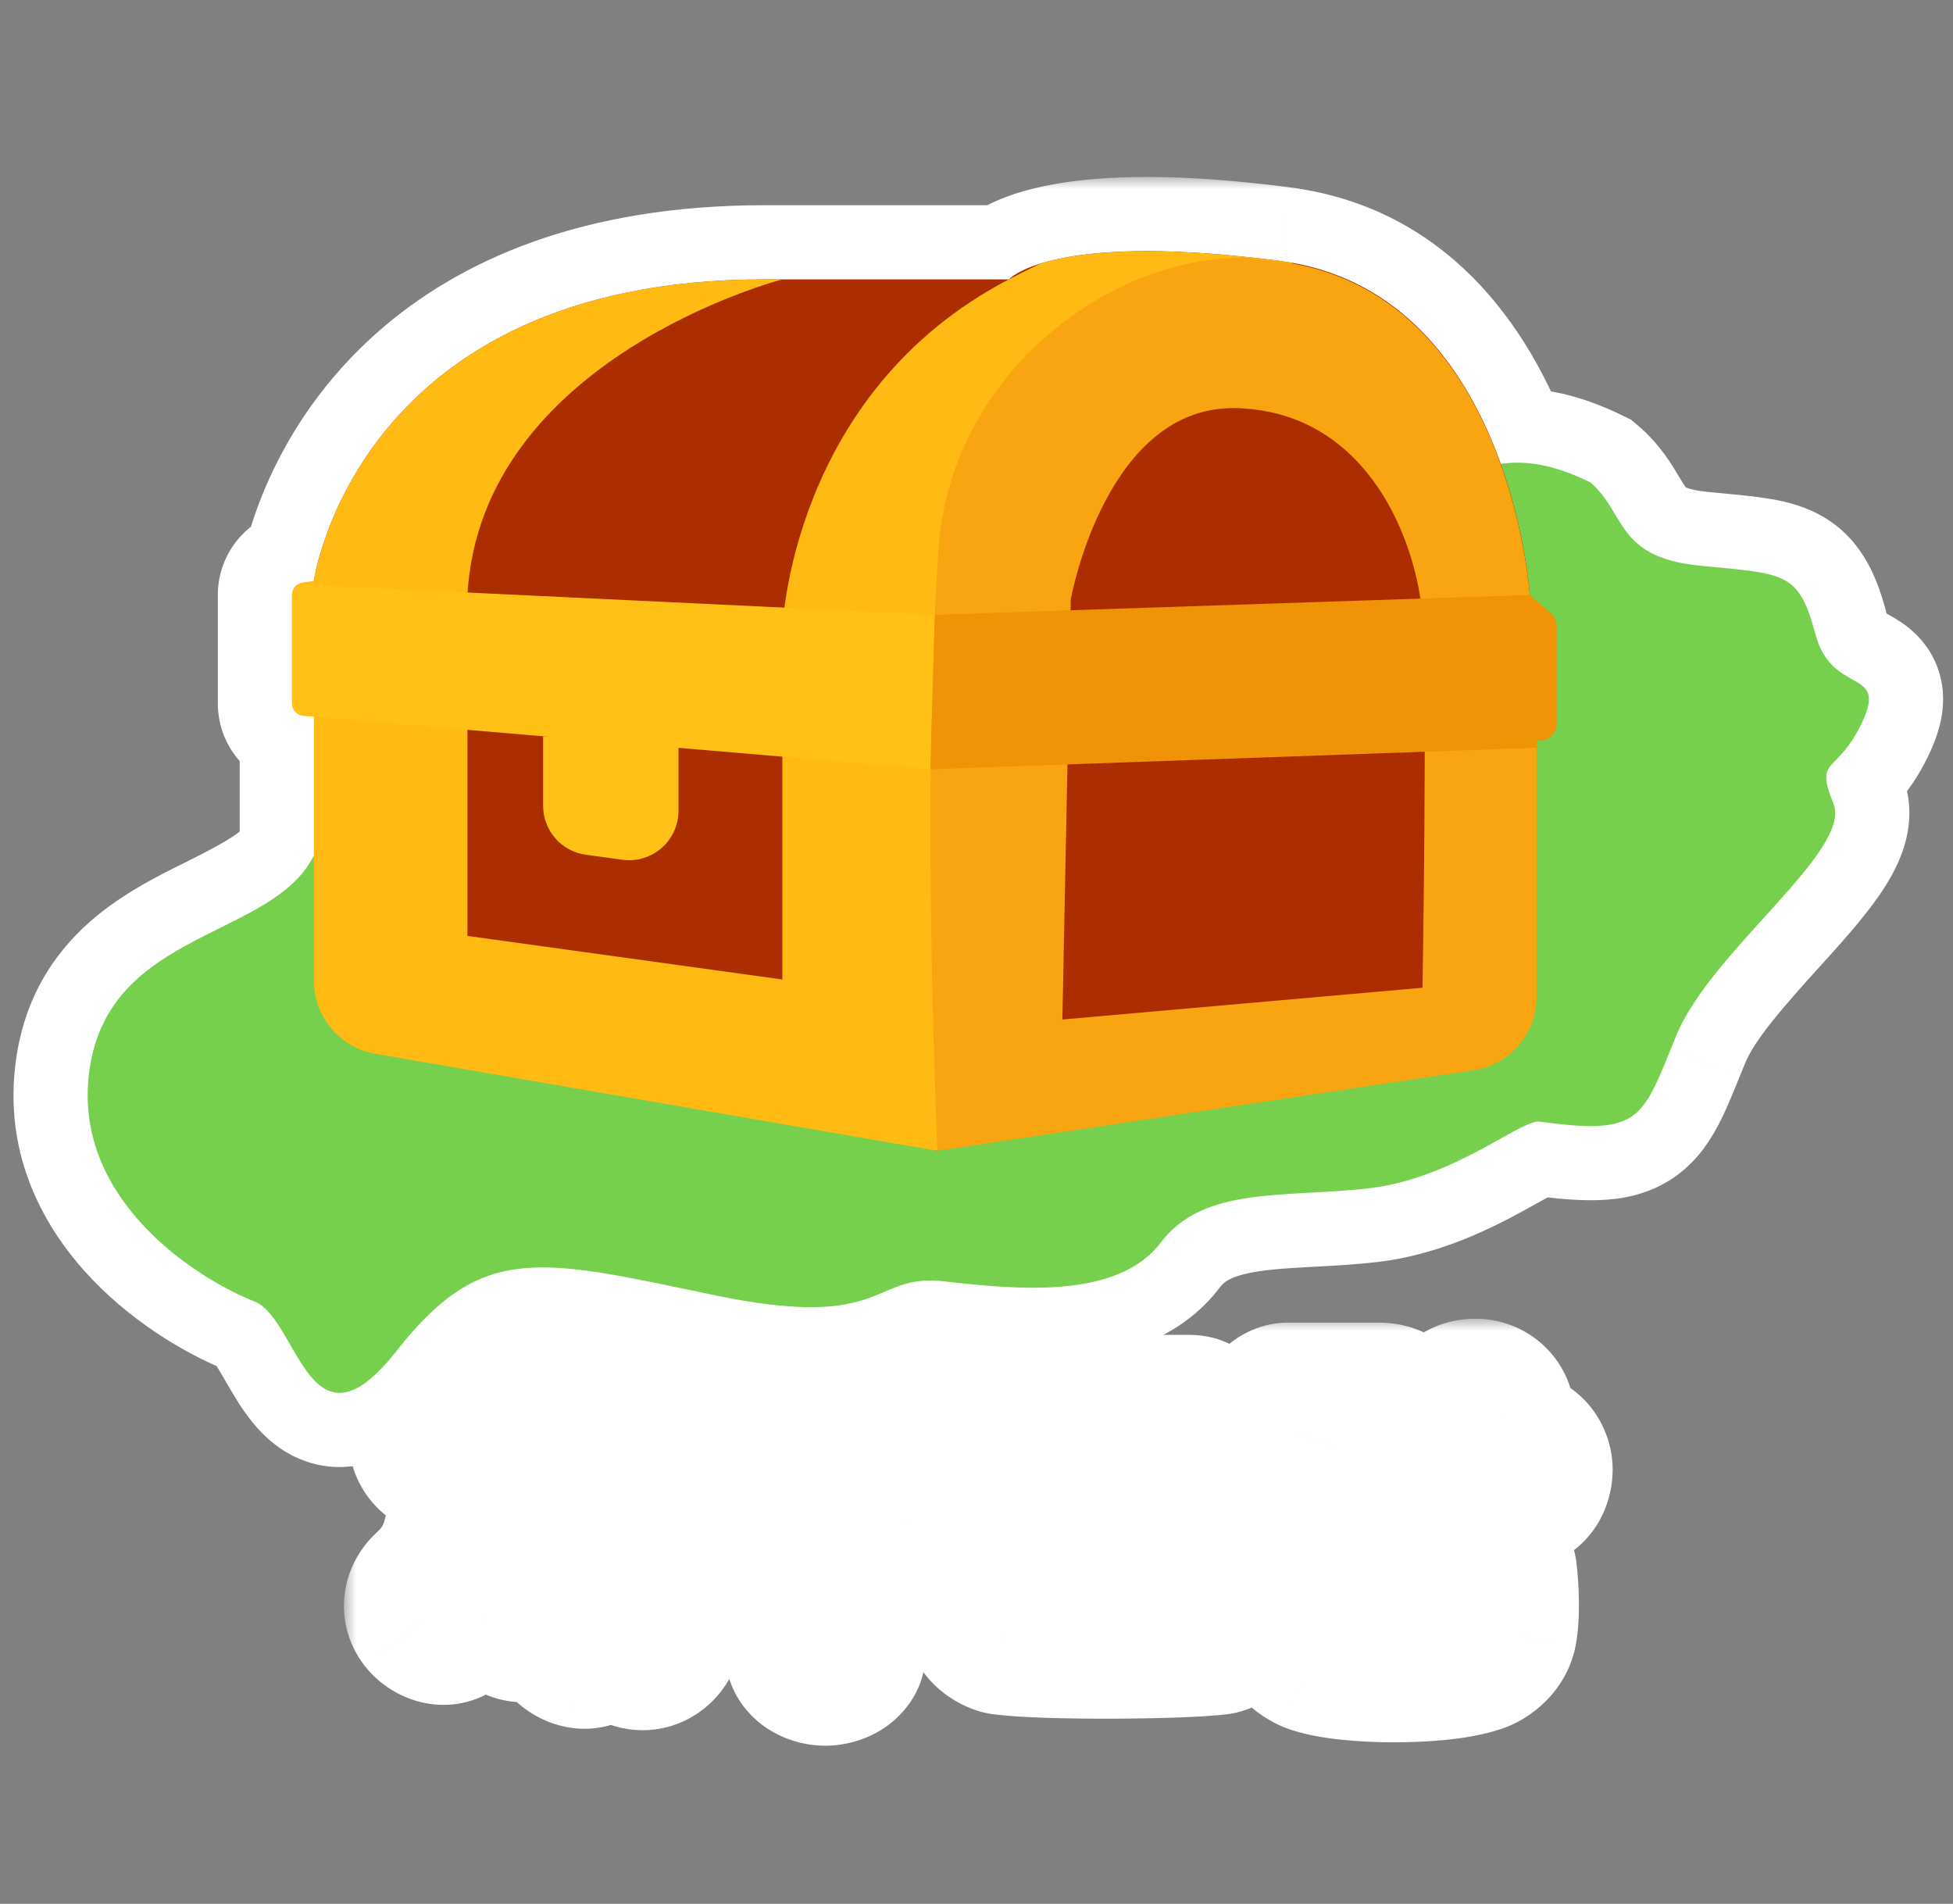 <svg width="79" height="77" viewBox="0 0 79 77" fill="none" xmlns="http://www.w3.org/2000/svg">
<rect x="0" y="0" width="79" height="77" fill="#808080" stroke="none"/>
<mask id="path-1-outside-1_22_2670" maskUnits="userSpaceOnUse" x="-0.454" y="7.158" width="80" height="53" fill="black">
<rect fill="white" x="-0.454" y="7.158" width="80" height="53"/>
<path fill-rule="evenodd" clip-rule="evenodd" d="M12.697 28.991V34.618C12.651 34.696 12.604 34.774 12.558 34.852C11.826 36.079 10.401 36.787 8.896 37.534C6.473 38.737 3.843 40.044 3.565 43.788C3.206 48.645 7.949 51.732 10.366 52.669C10.899 52.931 11.313 53.65 11.734 54.382C12.668 56.005 13.642 57.697 16.043 54.636C19.376 50.39 21.68 50.873 28.021 52.201L28.021 52.202C28.311 52.262 28.608 52.324 28.915 52.388C33.305 53.301 34.666 52.722 35.797 52.242C36.476 51.953 37.071 51.7 38.189 51.826C41.168 52.163 45.215 52.557 46.957 50.252C48.288 48.493 50.536 48.372 53.026 48.237C53.797 48.196 54.591 48.153 55.388 48.06C57.547 47.808 59.406 46.774 60.685 46.062C61.405 45.661 61.942 45.362 62.245 45.362C66.18 45.894 66.392 45.37 67.593 42.409L67.594 42.409L67.598 42.397L67.599 42.395C67.666 42.23 67.736 42.058 67.81 41.877C68.444 40.331 69.958 38.659 71.357 37.113C73.06 35.233 74.593 33.54 74.161 32.491C73.684 31.333 73.847 31.166 74.275 30.726C74.553 30.44 74.943 30.039 75.342 29.175C75.879 28.011 75.497 27.798 74.92 27.475C74.41 27.19 73.747 26.82 73.43 25.634C72.799 23.264 72.265 23.213 69.38 22.939C69.186 22.92 68.981 22.901 68.765 22.88C66.438 22.651 65.897 21.748 65.333 20.805C65.066 20.359 64.794 19.904 64.325 19.507C62.821 18.77 61.682 18.616 60.708 18.764C59.461 15.277 56.918 11.227 51.787 10.553C51.287 10.488 50.808 10.43 50.351 10.386H50.344C46.326 9.964 43.941 10.195 42.562 10.53C42.394 10.57 42.241 10.612 42.102 10.655L42.096 10.657C41.1 10.965 40.81 11.3 40.81 11.3H30.922C24.204 11.3 19.937 13.313 17.238 15.703C17.043 15.876 16.856 16.051 16.677 16.227C13.235 19.611 12.697 23.496 12.697 23.496L12.239 23.564C11.993 23.6 11.812 23.81 11.812 24.058V24.151V28.416V28.456C11.812 28.716 12.01 28.933 12.269 28.955L12.697 28.991Z"/>
</mask>
<path fill-rule="evenodd" clip-rule="evenodd" d="M12.697 28.991V34.618C12.651 34.696 12.604 34.774 12.558 34.852C11.826 36.079 10.401 36.787 8.896 37.534C6.473 38.737 3.843 40.044 3.565 43.788C3.206 48.645 7.949 51.732 10.366 52.669C10.899 52.931 11.313 53.65 11.734 54.382C12.668 56.005 13.642 57.697 16.043 54.636C19.376 50.39 21.68 50.873 28.021 52.201L28.021 52.202C28.311 52.262 28.608 52.324 28.915 52.388C33.305 53.301 34.666 52.722 35.797 52.242C36.476 51.953 37.071 51.7 38.189 51.826C41.168 52.163 45.215 52.557 46.957 50.252C48.288 48.493 50.536 48.372 53.026 48.237C53.797 48.196 54.591 48.153 55.388 48.06C57.547 47.808 59.406 46.774 60.685 46.062C61.405 45.661 61.942 45.362 62.245 45.362C66.18 45.894 66.392 45.37 67.593 42.409L67.594 42.409L67.598 42.397L67.599 42.395C67.666 42.23 67.736 42.058 67.81 41.877C68.444 40.331 69.958 38.659 71.357 37.113C73.06 35.233 74.593 33.54 74.161 32.491C73.684 31.333 73.847 31.166 74.275 30.726C74.553 30.44 74.943 30.039 75.342 29.175C75.879 28.011 75.497 27.798 74.92 27.475C74.41 27.19 73.747 26.82 73.43 25.634C72.799 23.264 72.265 23.213 69.38 22.939C69.186 22.92 68.981 22.901 68.765 22.88C66.438 22.651 65.897 21.748 65.333 20.805C65.066 20.359 64.794 19.904 64.325 19.507C62.821 18.77 61.682 18.616 60.708 18.764C59.461 15.277 56.918 11.227 51.787 10.553C51.287 10.488 50.808 10.43 50.351 10.386H50.344C46.326 9.964 43.941 10.195 42.562 10.53C42.394 10.57 42.241 10.612 42.102 10.655L42.096 10.657C41.1 10.965 40.81 11.3 40.81 11.3H30.922C24.204 11.3 19.937 13.313 17.238 15.703C17.043 15.876 16.856 16.051 16.677 16.227C13.235 19.611 12.697 23.496 12.697 23.496L12.239 23.564C11.993 23.6 11.812 23.81 11.812 24.058V24.151V28.416V28.456C11.812 28.716 12.01 28.933 12.269 28.955L12.697 28.991Z" fill="#FFC116"/>
<path d="M12.697 34.618L15.284 36.136L15.697 35.433V34.618H12.697ZM12.697 28.991H15.697V26.236L12.951 26.002L12.697 28.991ZM12.558 34.852L9.982 33.315L9.982 33.315L12.558 34.852ZM8.896 37.534L10.231 40.221L10.231 40.221L8.896 37.534ZM3.565 43.788L0.573 43.567L3.565 43.788ZM10.366 52.669L11.69 49.977L11.573 49.919L11.45 49.872L10.366 52.669ZM11.734 54.382L14.334 52.885L14.334 52.885L11.734 54.382ZM16.043 54.636L13.683 52.784L16.043 54.636ZM28.021 52.201L28.655 49.269L28.645 49.267L28.636 49.265L28.021 52.201ZM28.021 52.202L27.387 55.134L27.397 55.136L27.406 55.138L28.021 52.202ZM28.915 52.388L28.304 55.325L28.915 52.388ZM35.797 52.242L34.623 49.481L35.797 52.242ZM38.189 51.826L38.526 48.845L38.526 48.845L38.189 51.826ZM46.957 50.252L44.564 48.443L44.564 48.443L46.957 50.252ZM53.026 48.237L52.865 45.242H52.865L53.026 48.237ZM55.388 48.06L55.736 51.04H55.736L55.388 48.06ZM60.685 46.062L59.227 43.44L59.227 43.44L60.685 46.062ZM62.245 45.362L62.647 42.389L62.447 42.362H62.245V45.362ZM67.593 42.409L70.373 43.537L70.38 43.52L70.387 43.502L67.593 42.409ZM67.594 42.409L64.814 41.281L64.807 41.298L64.8 41.316L67.594 42.409ZM67.598 42.397L64.819 41.268L64.819 41.269L67.598 42.397ZM67.599 42.395L70.379 43.524L70.379 43.523L67.599 42.395ZM67.81 41.877L70.586 43.015L70.586 43.015L67.81 41.877ZM71.357 37.113L69.134 35.1L69.134 35.1L71.357 37.113ZM74.161 32.491L71.387 33.633L71.387 33.633L74.161 32.491ZM74.275 30.726L76.426 32.817V32.817L74.275 30.726ZM75.342 29.175L78.066 30.432V30.432L75.342 29.175ZM74.92 27.475L73.457 30.094L73.457 30.094L74.92 27.475ZM73.43 25.634L70.532 26.407L73.43 25.634ZM69.38 22.939L69.664 19.952H69.664L69.38 22.939ZM68.765 22.88L68.472 25.865H68.472L68.765 22.88ZM65.333 20.805L62.759 22.345L65.333 20.805ZM64.325 19.507L66.263 17.217L65.979 16.977L65.646 16.814L64.325 19.507ZM60.708 18.764L57.884 19.774L58.715 22.099L61.157 21.73L60.708 18.764ZM51.787 10.553L52.178 7.578L52.175 7.578L51.787 10.553ZM50.351 10.386L50.635 7.4L50.493 7.386H50.351V10.386ZM50.344 10.386L50.03 13.37L50.187 13.386H50.344V10.386ZM42.562 10.53L43.265 13.446L43.269 13.445L42.562 10.53ZM42.102 10.655L41.226 7.785L41.016 7.849L40.817 7.944L42.102 10.655ZM42.096 10.657L42.981 13.524L43.186 13.46L43.381 13.368L42.096 10.657ZM40.81 11.3V14.3H42.183L43.081 13.261L40.81 11.3ZM17.238 15.703L19.227 17.949L19.227 17.949L17.238 15.703ZM16.677 16.227L18.78 18.366L18.78 18.366L16.677 16.227ZM12.697 23.496L13.134 26.464L15.36 26.136L15.668 23.908L12.697 23.496ZM12.239 23.564L12.676 26.532H12.676L12.239 23.564ZM12.269 28.955L12.524 25.965L12.524 25.965L12.269 28.955ZM15.697 34.618V28.991H9.697V34.618H15.697ZM15.135 36.389C15.185 36.304 15.235 36.219 15.284 36.136L10.109 33.1C10.066 33.173 10.024 33.245 9.982 33.315L15.135 36.389ZM10.231 40.221C11.499 39.591 13.861 38.524 15.135 36.389L9.982 33.315C9.792 33.634 9.303 33.982 7.562 34.847L10.231 40.221ZM6.557 44.01C6.638 42.917 7.011 42.34 7.492 41.884C8.104 41.302 8.943 40.86 10.231 40.221L7.562 34.847C6.426 35.411 4.739 36.224 3.36 37.533C1.851 38.966 0.77 40.915 0.573 43.567L6.557 44.01ZM11.45 49.872C10.574 49.532 9.174 48.746 8.084 47.616C7.019 46.512 6.46 45.321 6.557 44.01L0.573 43.567C0.311 47.113 1.944 49.893 3.765 51.782C5.561 53.643 7.742 54.87 9.282 55.467L11.45 49.872ZM14.334 52.885C14.144 52.555 13.851 52.039 13.512 51.576C13.192 51.139 12.607 50.428 11.69 49.977L9.042 55.361C8.83 55.257 8.707 55.146 8.666 55.107C8.626 55.068 8.628 55.062 8.672 55.122C8.715 55.181 8.774 55.269 8.856 55.404C8.939 55.54 9.025 55.689 9.134 55.878L14.334 52.885ZM13.683 52.784C13.451 53.08 13.274 53.27 13.149 53.388C13.023 53.507 12.983 53.52 13.031 53.493C13.086 53.463 13.258 53.379 13.53 53.348C13.818 53.315 14.113 53.354 14.375 53.45C14.62 53.541 14.771 53.656 14.831 53.708C14.888 53.757 14.891 53.772 14.844 53.71C14.798 53.651 14.733 53.557 14.642 53.409C14.55 53.259 14.455 53.096 14.334 52.885L9.134 55.878C9.343 56.242 9.68 56.836 10.084 57.363C10.473 57.87 11.182 58.668 12.301 59.08C13.596 59.557 14.884 59.328 15.945 58.739C16.893 58.212 17.696 57.389 18.403 56.489L13.683 52.784ZM28.636 49.265C25.683 48.646 22.919 48.025 20.498 48.356C17.65 48.745 15.613 50.326 13.683 52.784L18.403 56.489C19.806 54.7 20.588 54.399 21.31 54.301C22.46 54.144 24.018 54.428 27.405 55.138L28.636 49.265ZM28.655 49.269L28.655 49.269L27.387 55.134L27.387 55.134L28.655 49.269ZM29.526 49.451C29.221 49.388 28.926 49.326 28.636 49.265L27.406 55.138C27.695 55.198 27.995 55.261 28.304 55.325L29.526 49.451ZM34.623 49.481C34.135 49.688 33.864 49.801 33.315 49.849C32.68 49.905 31.557 49.874 29.526 49.451L28.304 55.325C30.662 55.816 32.415 55.952 33.841 55.826C35.353 55.693 36.328 55.276 36.971 55.002L34.623 49.481ZM38.526 48.845C36.629 48.63 35.45 49.129 34.623 49.481L36.971 55.002C37.338 54.846 37.416 54.821 37.483 54.806C37.504 54.801 37.595 54.778 37.851 54.807L38.526 48.845ZM44.564 48.443C44.455 48.587 44.06 48.923 42.761 49.042C41.511 49.158 40.049 49.017 38.526 48.845L37.851 54.807C39.308 54.972 41.359 55.197 43.312 55.017C45.217 54.842 47.717 54.222 49.35 52.062L44.564 48.443ZM52.865 45.242C51.696 45.305 50.194 45.374 48.81 45.73C47.328 46.11 45.755 46.868 44.564 48.443L49.35 52.062C49.49 51.877 49.706 51.694 50.303 51.541C50.998 51.362 51.866 51.304 53.187 51.233L52.865 45.242ZM55.041 45.081C54.351 45.161 53.65 45.2 52.865 45.242L53.187 51.233C53.944 51.193 54.831 51.146 55.736 51.04L55.041 45.081ZM59.227 43.44C57.903 44.177 56.53 44.907 55.041 45.081L55.736 51.04C58.563 50.71 60.909 49.371 62.144 48.683L59.227 43.44ZM62.245 42.362C61.34 42.362 60.57 42.74 60.332 42.853C59.965 43.028 59.557 43.256 59.227 43.44L62.144 48.683C62.328 48.58 62.479 48.497 62.615 48.423C62.751 48.35 62.845 48.302 62.911 48.27C62.942 48.256 62.958 48.249 62.962 48.247C62.966 48.245 62.948 48.253 62.911 48.265C62.876 48.277 62.805 48.299 62.704 48.319C62.606 48.338 62.447 48.362 62.245 48.362V42.362ZM64.813 41.282C64.489 42.081 64.321 42.483 64.173 42.754C64.05 42.979 64.094 42.814 64.354 42.652C64.613 42.49 64.76 42.533 64.467 42.543C64.144 42.555 63.604 42.519 62.647 42.389L61.844 48.335C62.854 48.472 63.816 48.57 64.677 48.54C65.568 48.509 66.581 48.336 67.535 47.739C68.49 47.142 69.059 46.324 69.436 45.635C69.788 44.991 70.097 44.218 70.373 43.537L64.813 41.282ZM64.8 41.316L64.8 41.316L70.387 43.502L70.387 43.502L64.8 41.316ZM64.819 41.269L64.814 41.281L70.373 43.537L70.378 43.525L64.819 41.269ZM64.819 41.267L64.819 41.268L70.378 43.526L70.379 43.524L64.819 41.267ZM65.034 40.74C64.958 40.926 64.886 41.103 64.819 41.267L70.379 43.523C70.446 43.358 70.514 43.19 70.586 43.015L65.034 40.74ZM69.134 35.1C67.868 36.498 65.912 38.597 65.034 40.74L70.586 43.015C70.975 42.065 72.048 40.82 73.581 39.127L69.134 35.1ZM71.387 33.633C71.129 33.007 71.272 32.524 71.293 32.46C71.311 32.406 71.285 32.504 71.087 32.792C70.684 33.379 70.032 34.107 69.134 35.1L73.581 39.127C74.386 38.239 75.352 37.181 76.033 36.189C76.377 35.687 76.76 35.048 76.997 34.322C77.237 33.587 77.409 32.499 76.935 31.349L71.387 33.633ZM72.124 28.635C72.054 28.706 71.105 29.543 70.909 30.915C70.746 32.056 71.163 33.088 71.387 33.633L76.935 31.349C76.841 31.119 76.826 31.051 76.833 31.079C76.841 31.111 76.904 31.377 76.849 31.764C76.785 32.207 76.606 32.55 76.455 32.762C76.395 32.847 76.349 32.897 76.348 32.897C76.347 32.899 76.351 32.894 76.365 32.88C76.38 32.864 76.397 32.846 76.426 32.817L72.124 28.635ZM72.618 27.918C72.503 28.166 72.412 28.301 72.359 28.373C72.302 28.448 72.254 28.5 72.124 28.635L76.426 32.817C76.817 32.415 77.465 31.732 78.066 30.432L72.618 27.918ZM73.457 30.094C73.652 30.203 73.576 30.168 73.475 30.091C73.331 29.98 73 29.688 72.783 29.172C72.563 28.648 72.587 28.198 72.622 27.981C72.652 27.799 72.693 27.755 72.618 27.918L78.066 30.432C78.381 29.748 78.944 28.347 78.314 26.847C77.997 26.092 77.496 25.614 77.134 25.335C76.817 25.091 76.476 24.908 76.383 24.856L73.457 30.094ZM70.532 26.407C70.813 27.462 71.301 28.315 71.952 28.985C72.562 29.611 73.216 29.96 73.457 30.094L76.383 24.856C76.35 24.838 76.325 24.824 76.3 24.81C76.277 24.797 76.258 24.786 76.242 24.777C76.211 24.758 76.196 24.748 76.19 24.744C76.185 24.741 76.19 24.744 76.203 24.754C76.215 24.765 76.233 24.78 76.253 24.8C76.273 24.821 76.292 24.844 76.309 24.867C76.327 24.89 76.339 24.91 76.347 24.924C76.354 24.937 76.355 24.942 76.352 24.933C76.349 24.925 76.34 24.902 76.329 24.861L70.532 26.407ZM69.096 25.925C69.86 25.998 70.303 26.042 70.631 26.099C70.953 26.154 70.887 26.181 70.709 26.074C70.606 26.012 70.504 25.93 70.417 25.835C70.335 25.745 70.298 25.678 70.294 25.671C70.293 25.67 70.319 25.717 70.364 25.847C70.41 25.976 70.465 26.155 70.532 26.407L76.329 24.861C76.013 23.676 75.491 21.945 73.792 20.927C73.041 20.477 72.261 20.291 71.652 20.186C71.048 20.082 70.344 20.017 69.664 19.952L69.096 25.925ZM68.472 25.865C68.693 25.887 68.903 25.907 69.096 25.925L69.664 19.952C69.47 19.934 69.27 19.915 69.059 19.894L68.472 25.865ZM62.759 22.345C63.017 22.776 63.558 23.738 64.589 24.511C65.655 25.31 66.952 25.716 68.472 25.865L69.059 19.894C68.251 19.814 68.114 19.654 68.187 19.709C68.225 19.737 68.214 19.777 67.907 19.265L62.759 22.345ZM62.387 21.797C62.428 21.832 62.476 21.873 62.759 22.345L67.907 19.265C67.656 18.845 67.16 17.976 66.263 17.217L62.387 21.797ZM61.157 21.73C61.395 21.694 61.916 21.667 63.004 22.201L65.646 16.814C63.727 15.872 61.968 15.539 60.259 15.797L61.157 21.73ZM51.397 13.527C54.838 13.979 56.769 16.66 57.884 19.774L63.533 17.753C62.152 13.894 58.999 8.474 52.178 7.578L51.397 13.527ZM50.066 13.373C50.473 13.411 50.913 13.464 51.399 13.528L52.175 7.578C51.661 7.511 51.143 7.448 50.635 7.4L50.066 13.373ZM50.344 13.386H50.351V7.386H50.344V13.386ZM43.269 13.445C44.207 13.217 46.223 12.97 50.03 13.37L50.657 7.402C46.429 6.959 43.676 7.172 41.854 7.614L43.269 13.445ZM42.977 13.524C43.057 13.5 43.153 13.473 43.265 13.446L41.858 7.613C41.635 7.667 41.425 7.725 41.226 7.785L42.977 13.524ZM43.381 13.368L43.386 13.366L40.817 7.944L40.811 7.946L43.381 13.368ZM40.81 11.3C43.081 13.261 43.08 13.262 43.078 13.264C43.078 13.264 43.077 13.266 43.076 13.267C43.075 13.268 43.073 13.27 43.071 13.272C43.068 13.276 43.065 13.279 43.062 13.283C43.056 13.29 43.049 13.297 43.043 13.304C43.031 13.318 43.018 13.331 43.006 13.344C42.982 13.37 42.959 13.394 42.936 13.417C42.891 13.461 42.849 13.499 42.812 13.53C42.738 13.593 42.685 13.628 42.663 13.643C42.616 13.671 42.698 13.611 42.981 13.524L41.211 7.791C40.498 8.011 39.937 8.272 39.497 8.546C39.277 8.682 39.089 8.82 38.93 8.956C38.851 9.023 38.779 9.089 38.714 9.154C38.681 9.186 38.65 9.218 38.621 9.249C38.607 9.264 38.593 9.279 38.579 9.294C38.573 9.302 38.566 9.31 38.559 9.317C38.556 9.321 38.553 9.325 38.55 9.328C38.548 9.33 38.546 9.332 38.545 9.334C38.544 9.335 38.543 9.336 38.542 9.337C38.541 9.338 38.54 9.339 40.81 11.3ZM30.922 14.3H40.81V8.3H30.922V14.3ZM19.227 17.949C21.318 16.098 24.854 14.3 30.922 14.3V8.3C23.556 8.3 18.557 10.528 15.249 13.457L19.227 17.949ZM18.78 18.366C18.923 18.226 19.071 18.087 19.227 17.949L15.249 13.457C15.014 13.665 14.789 13.876 14.573 14.088L18.78 18.366ZM12.697 23.496C15.668 23.908 15.668 23.909 15.668 23.91C15.668 23.91 15.668 23.912 15.668 23.912C15.668 23.914 15.667 23.915 15.667 23.916C15.667 23.919 15.666 23.921 15.666 23.923C15.666 23.927 15.665 23.93 15.665 23.932C15.664 23.937 15.664 23.938 15.664 23.936C15.665 23.931 15.668 23.913 15.674 23.883C15.685 23.822 15.708 23.713 15.745 23.564C15.82 23.264 15.954 22.808 16.177 22.257C16.624 21.152 17.415 19.709 18.78 18.366L14.573 14.088C12.497 16.129 11.298 18.32 10.616 20.004C10.274 20.848 10.058 21.575 9.924 22.109C9.857 22.376 9.811 22.597 9.779 22.762C9.764 22.845 9.752 22.914 9.743 22.968C9.738 22.995 9.735 23.018 9.732 23.038C9.73 23.047 9.729 23.056 9.728 23.064C9.727 23.068 9.727 23.071 9.726 23.075C9.726 23.076 9.726 23.078 9.726 23.08C9.726 23.081 9.725 23.082 9.725 23.082C9.725 23.083 9.725 23.084 12.697 23.496ZM12.676 26.532L13.134 26.464L12.259 20.528L11.801 20.596L12.676 26.532ZM14.812 24.058C14.812 25.298 13.903 26.351 12.676 26.532L11.801 20.596C10.084 20.849 8.812 22.323 8.812 24.058H14.812ZM14.812 24.151V24.058H8.812V24.151H14.812ZM14.812 28.416V24.151H8.812V28.416H14.812ZM14.812 28.456V28.416H8.812V28.456H14.812ZM12.524 25.965C13.817 26.076 14.812 27.158 14.812 28.456H8.812C8.812 30.274 10.203 31.79 12.015 31.944L12.524 25.965ZM12.951 26.002L12.524 25.965L12.015 31.944L12.442 31.98L12.951 26.002Z" fill="white" mask="url(#path-1-outside-1_22_2670)"/>
<mask id="path-3-outside-2_22_2670" maskUnits="userSpaceOnUse" x="13.912" y="53.336" width="52" height="18" fill="black">
<rect fill="white" x="13.912" y="53.336" width="52" height="18"/>
<path fill-rule="evenodd" clip-rule="evenodd" d="M57.203 58.068C57.203 57.237 56.583 56.494 55.753 56.494H52.098C51.751 56.494 51.256 56.841 51.256 57.473C51.256 58.154 51.727 58.452 52.049 58.452H54.626C55.047 58.452 55.171 58.538 55.084 58.798C54.799 59.691 53.845 60.137 52.098 60.273C51.578 60.298 51.12 60.694 51.169 61.376C51.219 61.995 51.789 62.28 52.247 62.255C54.96 62.082 57.203 60.954 57.203 58.068ZM60.796 58.476C60.771 58.043 60.734 57.621 60.697 57.2C60.622 56.667 60.139 56.271 59.532 56.345C58.925 56.42 58.603 56.891 58.627 57.374C58.739 58.922 58.751 59.889 58.627 61.388C58.603 61.883 58.95 62.354 59.569 62.429C60.176 62.503 60.647 62.069 60.697 61.549C60.734 61.19 60.758 60.806 60.771 60.434H61.489C61.985 60.434 62.233 59.864 62.233 59.443C62.233 58.96 61.874 58.476 61.428 58.476H60.796ZM58.467 64.535C58.813 64.535 58.826 64.721 58.826 64.844C58.834 64.919 58.831 65 58.828 65.078V65.078V65.078V65.078V65.078C58.827 65.117 58.826 65.155 58.826 65.191C58.813 65.365 58.739 65.452 58.566 65.476C58.02 65.576 57.277 65.613 56.497 65.613C55.753 65.613 54.886 65.551 54.328 65.464C54.13 65.427 54.044 65.34 54.044 65.179C54.031 65.043 54.031 64.894 54.044 64.758C54.044 64.671 54.056 64.535 54.366 64.535H58.467ZM56.397 67.471C57.525 67.459 58.813 67.397 59.767 67.087C60.201 66.951 60.672 66.529 60.783 66.022C60.92 65.39 60.87 64.275 60.796 63.606C60.734 63.011 60.189 62.714 59.842 62.714H53.04C52.693 62.714 52.197 62.974 52.086 63.606C51.974 64.275 51.962 65.39 52.098 66.022C52.21 66.567 52.693 66.926 53.052 67.075C53.783 67.36 55.245 67.471 56.397 67.471ZM43.065 61.128C42.855 61.09 42.756 60.991 42.731 60.843C42.669 60.285 42.718 59.653 42.768 59.182L42.77 59.171C42.782 59.092 42.807 58.935 43.078 58.935H48.096C48.603 58.935 48.876 58.365 48.876 57.944C48.876 57.436 48.529 56.99 48.096 56.99H41.715C41.393 56.99 40.885 57.398 40.81 57.968C40.687 58.885 40.625 60.83 40.823 61.772C40.934 62.329 41.418 62.689 41.777 62.837C42.272 63.036 43.053 63.147 43.871 63.197V64.535C42.657 64.51 41.517 64.46 40.773 64.386C40.327 64.324 39.745 64.646 39.658 65.241C39.572 65.848 40.067 66.282 40.538 66.356C42.248 66.591 47.81 66.542 49.285 66.356C49.718 66.282 50.189 65.922 50.164 65.278C50.14 64.646 49.533 64.324 49.037 64.386C48.294 64.473 47.166 64.522 45.952 64.535V63.209C46.906 63.16 47.947 63.023 48.653 62.676C49.025 62.49 49.285 62.02 49.136 61.487C48.975 60.892 48.356 60.731 47.885 60.867C47.055 61.103 46.088 61.264 45.085 61.264C44.143 61.264 43.487 61.214 43.065 61.128ZM36.847 58.452H34.22C33.824 60.26 32.151 61.524 30.28 61.983C29.834 62.094 29.202 61.983 29.004 61.338C28.843 60.806 29.078 60.298 29.624 60.124C30.863 59.728 31.693 59.294 32.04 58.452H29.921C29.512 58.452 29.165 58.018 29.165 57.473C29.165 56.94 29.512 56.494 29.921 56.494H36.847C37.206 56.494 37.615 56.977 37.615 57.46C37.615 57.882 37.318 58.452 36.847 58.452ZM35.868 59.22L37.441 60.199C37.825 60.434 38.024 61.016 37.64 61.561C37.305 62.032 36.686 62.069 36.227 61.784L34.678 60.83C34.319 60.607 34.183 60 34.517 59.529C34.864 59.034 35.521 59.009 35.868 59.22ZM29.017 64.436C28.546 64.361 28.087 63.99 28.137 63.321C28.186 62.689 28.806 62.404 29.252 62.466C31.172 62.652 35.62 62.689 37.516 62.466C38.011 62.404 38.581 62.676 38.643 63.358C38.705 64.039 38.197 64.361 37.764 64.436C37.156 64.522 35.868 64.572 34.431 64.584V66.864C34.431 67.322 33.848 67.607 33.378 67.607C32.919 67.607 32.349 67.322 32.349 66.864V64.597C30.962 64.584 29.686 64.535 29.017 64.436ZM20.666 59.059H21.409C21.892 59.059 22.177 58.489 22.177 58.068C22.177 57.584 21.793 57.101 21.409 57.101H17.791C17.37 57.101 17.073 57.671 17.073 58.08C17.073 58.501 17.37 59.059 17.791 59.059H18.708V60.05C18.696 62.28 18.212 63.333 17.271 64.188C16.936 64.498 16.738 65.043 17.122 65.538C17.457 65.96 18.002 66.096 18.473 65.761C19.786 64.807 20.666 62.8 20.666 60.013V59.059ZM22.165 64.299L21.768 63.804C21.409 63.395 20.752 63.457 20.393 63.767C19.922 64.175 19.91 64.77 20.133 65.055L20.529 65.551C20.864 65.984 21.545 65.91 21.942 65.588C22.264 65.328 22.474 64.683 22.165 64.299ZM22.041 62.404H22.722C22.71 63.779 22.66 65.08 22.598 65.873C22.586 66.368 22.97 66.827 23.528 66.914C24.011 66.988 24.531 66.554 24.605 66.059C24.742 64.683 24.828 58.947 24.605 57.25C24.531 56.73 24.023 56.358 23.478 56.407C22.958 56.457 22.536 56.953 22.598 57.473C22.673 58.191 22.71 59.269 22.722 60.446H22.041C21.644 60.446 21.322 61.016 21.322 61.425C21.322 61.846 21.607 62.404 22.041 62.404ZM26.997 66.121C27.133 64.745 27.22 58.885 26.997 57.188C26.922 56.667 26.414 56.308 25.869 56.345C25.386 56.383 24.928 56.891 24.989 57.411C25.188 59.319 25.151 64.052 24.989 65.935C24.977 66.43 25.374 66.926 25.906 66.975C26.427 67.025 26.922 66.616 26.997 66.121Z"/>
</mask>
<path fill-rule="evenodd" clip-rule="evenodd" d="M57.203 58.068C57.203 57.237 56.583 56.494 55.753 56.494H52.098C51.751 56.494 51.256 56.841 51.256 57.473C51.256 58.154 51.727 58.452 52.049 58.452H54.626C55.047 58.452 55.171 58.538 55.084 58.798C54.799 59.691 53.845 60.137 52.098 60.273C51.578 60.298 51.12 60.694 51.169 61.376C51.219 61.995 51.789 62.28 52.247 62.255C54.96 62.082 57.203 60.954 57.203 58.068ZM60.796 58.476C60.771 58.043 60.734 57.621 60.697 57.2C60.622 56.667 60.139 56.271 59.532 56.345C58.925 56.42 58.603 56.891 58.627 57.374C58.739 58.922 58.751 59.889 58.627 61.388C58.603 61.883 58.95 62.354 59.569 62.429C60.176 62.503 60.647 62.069 60.697 61.549C60.734 61.19 60.758 60.806 60.771 60.434H61.489C61.985 60.434 62.233 59.864 62.233 59.443C62.233 58.96 61.874 58.476 61.428 58.476H60.796ZM58.467 64.535C58.813 64.535 58.826 64.721 58.826 64.844C58.834 64.919 58.831 65 58.828 65.078V65.078V65.078V65.078V65.078C58.827 65.117 58.826 65.155 58.826 65.191C58.813 65.365 58.739 65.452 58.566 65.476C58.02 65.576 57.277 65.613 56.497 65.613C55.753 65.613 54.886 65.551 54.328 65.464C54.13 65.427 54.044 65.34 54.044 65.179C54.031 65.043 54.031 64.894 54.044 64.758C54.044 64.671 54.056 64.535 54.366 64.535H58.467ZM56.397 67.471C57.525 67.459 58.813 67.397 59.767 67.087C60.201 66.951 60.672 66.529 60.783 66.022C60.92 65.39 60.87 64.275 60.796 63.606C60.734 63.011 60.189 62.714 59.842 62.714H53.04C52.693 62.714 52.197 62.974 52.086 63.606C51.974 64.275 51.962 65.39 52.098 66.022C52.21 66.567 52.693 66.926 53.052 67.075C53.783 67.36 55.245 67.471 56.397 67.471ZM43.065 61.128C42.855 61.09 42.756 60.991 42.731 60.843C42.669 60.285 42.718 59.653 42.768 59.182L42.77 59.171C42.782 59.092 42.807 58.935 43.078 58.935H48.096C48.603 58.935 48.876 58.365 48.876 57.944C48.876 57.436 48.529 56.99 48.096 56.99H41.715C41.393 56.99 40.885 57.398 40.81 57.968C40.687 58.885 40.625 60.83 40.823 61.772C40.934 62.329 41.418 62.689 41.777 62.837C42.272 63.036 43.053 63.147 43.871 63.197V64.535C42.657 64.51 41.517 64.46 40.773 64.386C40.327 64.324 39.745 64.646 39.658 65.241C39.572 65.848 40.067 66.282 40.538 66.356C42.248 66.591 47.81 66.542 49.285 66.356C49.718 66.282 50.189 65.922 50.164 65.278C50.14 64.646 49.533 64.324 49.037 64.386C48.294 64.473 47.166 64.522 45.952 64.535V63.209C46.906 63.16 47.947 63.023 48.653 62.676C49.025 62.49 49.285 62.02 49.136 61.487C48.975 60.892 48.356 60.731 47.885 60.867C47.055 61.103 46.088 61.264 45.085 61.264C44.143 61.264 43.487 61.214 43.065 61.128ZM36.847 58.452H34.22C33.824 60.26 32.151 61.524 30.28 61.983C29.834 62.094 29.202 61.983 29.004 61.338C28.843 60.806 29.078 60.298 29.624 60.124C30.863 59.728 31.693 59.294 32.04 58.452H29.921C29.512 58.452 29.165 58.018 29.165 57.473C29.165 56.94 29.512 56.494 29.921 56.494H36.847C37.206 56.494 37.615 56.977 37.615 57.46C37.615 57.882 37.318 58.452 36.847 58.452ZM35.868 59.22L37.441 60.199C37.825 60.434 38.024 61.016 37.64 61.561C37.305 62.032 36.686 62.069 36.227 61.784L34.678 60.83C34.319 60.607 34.183 60 34.517 59.529C34.864 59.034 35.521 59.009 35.868 59.22ZM29.017 64.436C28.546 64.361 28.087 63.99 28.137 63.321C28.186 62.689 28.806 62.404 29.252 62.466C31.172 62.652 35.62 62.689 37.516 62.466C38.011 62.404 38.581 62.676 38.643 63.358C38.705 64.039 38.197 64.361 37.764 64.436C37.156 64.522 35.868 64.572 34.431 64.584V66.864C34.431 67.322 33.848 67.607 33.378 67.607C32.919 67.607 32.349 67.322 32.349 66.864V64.597C30.962 64.584 29.686 64.535 29.017 64.436ZM20.666 59.059H21.409C21.892 59.059 22.177 58.489 22.177 58.068C22.177 57.584 21.793 57.101 21.409 57.101H17.791C17.37 57.101 17.073 57.671 17.073 58.08C17.073 58.501 17.37 59.059 17.791 59.059H18.708V60.05C18.696 62.28 18.212 63.333 17.271 64.188C16.936 64.498 16.738 65.043 17.122 65.538C17.457 65.96 18.002 66.096 18.473 65.761C19.786 64.807 20.666 62.8 20.666 60.013V59.059ZM22.165 64.299L21.768 63.804C21.409 63.395 20.752 63.457 20.393 63.767C19.922 64.175 19.91 64.77 20.133 65.055L20.529 65.551C20.864 65.984 21.545 65.91 21.942 65.588C22.264 65.328 22.474 64.683 22.165 64.299ZM22.041 62.404H22.722C22.71 63.779 22.66 65.08 22.598 65.873C22.586 66.368 22.97 66.827 23.528 66.914C24.011 66.988 24.531 66.554 24.605 66.059C24.742 64.683 24.828 58.947 24.605 57.25C24.531 56.73 24.023 56.358 23.478 56.407C22.958 56.457 22.536 56.953 22.598 57.473C22.673 58.191 22.71 59.269 22.722 60.446H22.041C21.644 60.446 21.322 61.016 21.322 61.425C21.322 61.846 21.607 62.404 22.041 62.404ZM26.997 66.121C27.133 64.745 27.22 58.885 26.997 57.188C26.922 56.667 26.414 56.308 25.869 56.345C25.386 56.383 24.928 56.891 24.989 57.411C25.188 59.319 25.151 64.052 24.989 65.935C24.977 66.43 25.374 66.926 25.906 66.975C26.427 67.025 26.922 66.616 26.997 66.121Z" fill="#3C3C3C"/>
<path d="M55.084 58.798L52.238 57.85L52.232 57.868L52.226 57.886L55.084 58.798ZM52.098 60.273L52.241 63.27L52.286 63.267L52.332 63.264L52.098 60.273ZM51.169 61.376L48.177 61.593L48.178 61.604L48.179 61.615L51.169 61.376ZM52.247 62.255L52.409 65.251L52.424 65.25L52.438 65.249L52.247 62.255ZM60.697 57.2L63.685 56.937L63.678 56.861L63.668 56.786L60.697 57.2ZM60.796 58.476L57.801 58.648L57.962 61.476H60.796V58.476ZM59.532 56.345L59.897 59.323L59.897 59.323L59.532 56.345ZM58.627 57.374L55.632 57.527L55.633 57.558L55.635 57.589L58.627 57.374ZM58.627 61.388L55.638 61.141L55.634 61.189L55.631 61.238L58.627 61.388ZM59.569 62.429L59.934 59.451L59.927 59.45L59.569 62.429ZM60.697 61.549L57.712 61.24L57.711 61.252L57.71 61.264L60.697 61.549ZM60.771 60.434V57.434H57.869L57.773 60.334L60.771 60.434ZM58.826 64.844H55.826V65.011L55.844 65.176L58.826 64.844ZM58.828 65.078L55.83 64.972L55.828 65.025V65.078H58.828ZM58.828 65.078L61.827 65.184L61.828 65.131V65.078H58.828ZM58.826 65.191L61.818 65.405L61.826 65.299V65.191H58.826ZM58.566 65.476L58.141 62.507L58.085 62.515L58.029 62.525L58.566 65.476ZM54.328 65.464L53.776 68.413L53.821 68.421L53.867 68.428L54.328 65.464ZM54.044 65.179H57.044V65.043L57.031 64.907L54.044 65.179ZM54.044 64.758L57.031 65.029L57.044 64.894V64.758H54.044ZM59.767 67.087L58.868 64.225L58.854 64.229L58.841 64.234L59.767 67.087ZM56.397 67.471V70.471H56.414L56.43 70.471L56.397 67.471ZM60.783 66.022L63.714 66.665L63.716 66.654L60.783 66.022ZM60.796 63.606L57.812 63.916L57.813 63.927L57.814 63.937L60.796 63.606ZM52.086 63.606L49.132 63.084L49.129 63.098L49.127 63.112L52.086 63.606ZM52.098 66.022L55.038 65.42L55.034 65.405L55.031 65.389L52.098 66.022ZM53.052 67.075L51.905 69.847L51.934 69.859L51.963 69.87L53.052 67.075ZM42.731 60.843L39.749 61.174L39.758 61.255L39.772 61.336L42.731 60.843ZM43.065 61.128L43.67 58.189L43.629 58.181L43.587 58.173L43.065 61.128ZM42.768 59.182L39.805 58.71L39.793 58.789L39.785 58.868L42.768 59.182ZM42.77 59.171L45.733 59.643L45.734 59.635L42.77 59.171ZM40.81 57.968L43.783 58.37L43.785 58.356L40.81 57.968ZM40.823 61.772L43.765 61.184L43.762 61.169L43.758 61.154L40.823 61.772ZM41.777 62.837L40.63 65.609L40.646 65.616L40.663 65.623L41.777 62.837ZM43.871 63.197H46.871V60.373L44.052 60.202L43.871 63.197ZM43.871 64.535L43.809 67.534L46.871 67.597V64.535H43.871ZM40.773 64.386L40.361 67.358L40.418 67.365L40.475 67.371L40.773 64.386ZM39.658 65.241L36.69 64.808L36.688 64.817L39.658 65.241ZM40.538 66.356L40.07 69.319L40.099 69.324L40.129 69.328L40.538 66.356ZM49.285 66.356L49.66 69.332L49.726 69.324L49.792 69.313L49.285 66.356ZM50.164 65.278L53.162 65.163L53.162 65.161L50.164 65.278ZM49.037 64.386L49.385 67.366L49.397 67.364L49.409 67.363L49.037 64.386ZM45.952 64.535H42.952V67.566L45.983 67.535L45.952 64.535ZM45.952 63.209L45.797 60.213L42.952 60.361V63.209H45.952ZM48.653 62.676L49.976 65.369L49.985 65.364L49.995 65.36L48.653 62.676ZM49.136 61.487L46.24 62.271L46.243 62.282L46.247 62.293L49.136 61.487ZM47.885 60.867L48.703 63.754L48.711 63.752L48.719 63.749L47.885 60.867ZM34.22 58.452V55.452H31.806L31.29 57.809L34.22 58.452ZM30.28 61.983L29.566 59.069L29.553 59.072L30.28 61.983ZM29.004 61.338L26.133 62.206L26.135 62.214L26.137 62.221L29.004 61.338ZM29.624 60.124L30.533 62.983L30.538 62.981L29.624 60.124ZM32.04 58.452L34.814 59.594L36.519 55.452H32.04V58.452ZM37.441 60.199L35.857 62.746L35.865 62.751L35.874 62.756L37.441 60.199ZM35.868 59.22L37.453 56.672L37.439 56.664L37.425 56.655L35.868 59.22ZM37.64 61.561L40.085 63.299L40.092 63.289L37.64 61.561ZM36.227 61.784L37.811 59.236L37.801 59.23L36.227 61.784ZM34.678 60.83L33.096 63.379L33.105 63.385L34.678 60.83ZM34.517 59.529L36.963 61.267L36.969 61.258L36.975 61.25L34.517 59.529ZM28.137 63.321L25.146 63.086L25.145 63.099L28.137 63.321ZM29.017 64.436L28.549 67.399L28.563 67.401L28.577 67.403L29.017 64.436ZM29.252 62.466L28.839 65.437L28.901 65.446L28.963 65.452L29.252 62.466ZM37.516 62.466L37.866 65.445L37.877 65.444L37.888 65.443L37.516 62.466ZM38.643 63.358L35.656 63.629L35.656 63.629L38.643 63.358ZM37.764 64.436L38.188 67.406L38.229 67.4L38.27 67.392L37.764 64.436ZM34.431 64.584L34.405 61.584L31.431 61.61V64.584H34.431ZM32.349 64.597H35.349V61.623L32.376 61.597L32.349 64.597ZM20.666 59.059V56.059H17.666V59.059H20.666ZM18.708 59.059H21.708V56.059H18.708V59.059ZM18.708 60.05L21.708 60.066L21.708 60.058V60.05H18.708ZM17.271 64.188L15.254 61.967L15.243 61.977L15.233 61.987L17.271 64.188ZM17.122 65.538L14.751 67.376L14.762 67.39L14.773 67.404L17.122 65.538ZM18.473 65.761L20.21 68.207L20.223 68.198L20.236 68.189L18.473 65.761ZM21.768 63.804L24.111 61.93L24.067 61.876L24.022 61.824L21.768 63.804ZM22.165 64.299L19.822 66.174L19.829 66.183L22.165 64.299ZM20.393 63.767L18.434 61.494L18.426 61.502L20.393 63.767ZM20.133 65.055L17.77 66.904L17.78 66.917L17.79 66.929L20.133 65.055ZM20.529 65.551L22.905 63.718L22.889 63.697L22.872 63.677L20.529 65.551ZM21.942 65.588L20.057 63.254L20.05 63.26L21.942 65.588ZM22.722 62.404L25.722 62.431L25.749 59.404H22.722V62.404ZM22.598 65.873L19.608 65.639L19.601 65.718L19.599 65.798L22.598 65.873ZM23.528 66.914L23.066 69.878L23.071 69.879L23.528 66.914ZM24.605 66.059L27.572 66.504L27.583 66.429L27.591 66.355L24.605 66.059ZM24.605 57.25L27.58 56.859L27.578 56.842L27.575 56.826L24.605 57.25ZM23.478 56.407L23.206 53.42L23.194 53.421L23.478 56.407ZM22.598 57.473L25.582 57.164L25.58 57.141L25.577 57.118L22.598 57.473ZM22.722 60.446V63.446H25.754L25.722 60.415L22.722 60.446ZM26.997 57.188L29.971 56.797L29.969 56.78L29.966 56.764L26.997 57.188ZM26.997 66.121L29.963 66.566L29.975 66.491L29.982 66.416L26.997 66.121ZM25.869 56.345L25.665 53.352L25.652 53.353L25.639 53.354L25.869 56.345ZM24.989 57.411L27.974 57.101L27.971 57.078L27.968 57.056L24.989 57.411ZM24.989 65.935L22 65.679L21.993 65.769L21.991 65.86L24.989 65.935ZM25.906 66.975L26.191 63.989L26.184 63.988L25.906 66.975ZM55.753 59.494C55.225 59.494 54.8 59.246 54.552 58.968C54.318 58.706 54.203 58.388 54.203 58.068H60.203C60.203 55.909 58.55 53.494 55.753 53.494V59.494ZM52.098 59.494H55.753V53.494H52.098V59.494ZM54.256 57.473C54.256 57.996 54.032 58.507 53.658 58.878C53.354 59.179 52.834 59.494 52.098 59.494V53.494C50.121 53.494 48.256 55.158 48.256 57.473H54.256ZM52.049 55.452C52.738 55.452 53.294 55.733 53.663 56.107C54.097 56.545 54.256 57.075 54.256 57.473H48.256C48.256 59.783 50.042 61.452 52.049 61.452V55.452ZM54.626 55.452H52.049V61.452H54.626V55.452ZM57.93 59.747C58.017 59.486 58.175 58.929 58.082 58.236C57.969 57.397 57.528 56.636 56.837 56.121C56.265 55.695 55.688 55.564 55.406 55.514C55.093 55.459 54.811 55.452 54.626 55.452V61.452C54.651 61.452 54.543 61.455 54.369 61.424C54.226 61.399 53.754 61.306 53.254 60.934C52.636 60.474 52.236 59.782 52.135 59.034C52.054 58.429 52.195 57.98 52.238 57.85L57.93 59.747ZM52.332 63.264C53.359 63.184 54.468 62.996 55.454 62.516C56.546 61.983 57.507 61.072 57.942 59.711L52.226 57.886C52.286 57.699 52.394 57.508 52.542 57.348C52.681 57.197 52.801 57.134 52.825 57.122C52.843 57.114 52.788 57.143 52.615 57.181C52.446 57.218 52.202 57.256 51.865 57.282L52.332 63.264ZM54.161 61.158C54.191 61.568 54.063 62.138 53.622 62.616C53.211 63.059 52.69 63.248 52.241 63.27L51.956 57.276C50.987 57.322 49.976 57.722 49.218 58.54C48.429 59.392 48.098 60.501 48.177 61.593L54.161 61.158ZM52.085 59.26C52.487 59.238 52.906 59.338 53.286 59.607C53.735 59.925 54.107 60.475 54.16 61.136L48.179 61.615C48.401 64.399 50.931 65.331 52.409 65.251L52.085 59.26ZM54.203 58.068C54.203 58.394 54.142 58.543 54.117 58.593C54.095 58.639 54.059 58.693 53.96 58.765C53.71 58.95 53.123 59.193 52.056 59.261L52.438 65.249C54.084 65.144 55.975 64.736 57.524 63.592C59.229 62.334 60.203 60.414 60.203 58.068H54.203ZM57.708 57.464C57.746 57.892 57.779 58.268 57.801 58.648L63.791 58.305C63.763 57.818 63.721 57.351 63.685 56.937L57.708 57.464ZM59.897 59.323C58.91 59.444 57.882 58.735 57.725 57.615L63.668 56.786C63.363 54.6 61.368 53.098 59.167 53.368L59.897 59.323ZM61.624 57.22C61.648 57.689 61.505 58.191 61.165 58.606C60.805 59.045 60.322 59.271 59.897 59.323L59.167 53.368C56.926 53.642 55.53 55.544 55.632 57.527L61.624 57.22ZM61.617 61.635C61.756 59.952 61.74 58.828 61.62 57.158L55.635 57.589C55.738 59.017 55.746 59.825 55.638 61.141L61.617 61.635ZM59.927 59.45C60.32 59.497 60.783 59.701 61.14 60.12C61.484 60.524 61.649 61.035 61.624 61.538L55.631 61.238C55.526 63.336 57.056 65.148 59.212 65.407L59.927 59.45ZM57.71 61.264C57.815 60.166 58.804 59.312 59.934 59.451L59.205 65.406C61.549 65.693 63.479 63.972 63.683 61.833L57.71 61.264ZM57.773 60.334C57.762 60.645 57.742 60.959 57.712 61.24L63.681 61.858C63.726 61.42 63.755 60.966 63.769 60.534L57.773 60.334ZM61.489 57.434H60.771V63.434H61.489V57.434ZM59.233 59.443C59.233 59.146 59.301 58.824 59.514 58.488C59.756 58.107 60.408 57.434 61.489 57.434V63.434C63.066 63.434 64.09 62.476 64.58 61.704C65.04 60.978 65.233 60.161 65.233 59.443H59.233ZM61.428 61.476C60.514 61.476 59.923 60.986 59.659 60.657C59.393 60.327 59.233 59.911 59.233 59.443H65.233C65.233 58.492 64.893 57.593 64.336 56.899C63.781 56.208 62.788 55.476 61.428 55.476V61.476ZM60.796 61.476H61.428V55.476H60.796V61.476ZM61.826 64.844C61.826 64.816 61.884 63.786 61.176 62.843C60.335 61.722 59.126 61.535 58.467 61.535V67.535C58.154 67.535 57.124 67.441 56.376 66.443C56.05 66.009 55.923 65.578 55.87 65.301C55.844 65.162 55.834 65.049 55.83 64.975C55.826 64.903 55.826 64.85 55.826 64.844H61.826ZM61.827 65.184C61.828 65.152 61.844 64.845 61.807 64.513L55.844 65.176C55.832 65.065 55.831 64.984 55.831 64.959C55.831 64.944 55.831 64.936 55.831 64.939C55.831 64.944 55.831 64.95 55.83 64.972L61.827 65.184ZM61.828 65.078V65.078H55.828V65.078H61.828ZM61.828 65.078V65.078H55.828V65.078H61.828ZM61.828 65.078V65.078H55.828V65.078H61.828ZM61.828 65.078V65.078H55.828V65.078H61.828ZM61.826 65.191C61.826 65.201 61.826 65.207 61.826 65.211C61.826 65.215 61.825 65.217 61.825 65.216C61.826 65.215 61.826 65.212 61.826 65.207C61.826 65.201 61.826 65.194 61.827 65.184L55.83 64.972C55.829 65 55.826 65.093 55.826 65.191H61.826ZM58.99 68.446C59.481 68.376 60.308 68.15 60.986 67.397C61.648 66.662 61.787 65.843 61.818 65.405L55.833 64.978C55.852 64.713 55.948 64.025 56.526 63.383C57.12 62.723 57.824 62.552 58.141 62.507L58.99 68.446ZM56.497 68.613C57.325 68.613 58.286 68.576 59.102 68.428L58.029 62.525C57.755 62.575 57.229 62.613 56.497 62.613V68.613ZM53.867 68.428C54.607 68.543 55.632 68.613 56.497 68.613V62.613C55.874 62.613 55.165 62.558 54.789 62.5L53.867 68.428ZM51.044 65.179C51.044 65.831 51.24 66.739 51.99 67.489C52.648 68.147 53.403 68.343 53.776 68.413L54.881 62.515C55.055 62.548 55.668 62.682 56.233 63.247C56.89 63.904 57.044 64.688 57.044 65.179H51.044ZM51.056 64.486C51.027 64.803 51.027 65.134 51.056 65.451L57.031 64.907C57.034 64.935 57.034 64.955 57.034 64.968C57.034 64.982 57.034 65.002 57.031 65.029L51.056 64.486ZM54.366 61.535C53.887 61.535 52.775 61.622 51.893 62.569C51 63.529 51.044 64.657 51.044 64.758H57.044C57.044 64.772 57.093 65.789 56.284 66.658C55.486 67.516 54.534 67.535 54.366 67.535V61.535ZM58.467 61.535H54.366V67.535H58.467V61.535ZM58.841 64.234C58.377 64.384 57.519 64.459 56.364 64.471L56.43 70.471C57.531 70.459 59.25 70.409 60.694 69.94L58.841 64.234ZM57.853 65.378C57.947 64.951 58.153 64.694 58.275 64.572C58.394 64.453 58.576 64.317 58.868 64.225L60.667 69.949C61.924 69.554 63.329 68.415 63.714 66.665L57.853 65.378ZM57.814 63.937C57.841 64.178 57.865 64.524 57.869 64.859C57.87 65.024 57.867 65.165 57.86 65.275C57.852 65.396 57.843 65.426 57.851 65.389L63.716 66.654C63.963 65.508 63.855 63.971 63.777 63.274L57.814 63.937ZM59.842 65.714C59.265 65.714 58.844 65.511 58.561 65.287C58.212 65.01 57.876 64.536 57.812 63.916L63.779 63.295C63.653 62.08 63.014 61.16 62.29 60.586C61.633 60.065 60.765 59.714 59.842 59.714V65.714ZM53.04 65.714H59.842V59.714H53.04V65.714ZM55.04 64.127C54.968 64.537 54.73 64.962 54.341 65.271C54.005 65.539 53.56 65.714 53.04 65.714V59.714C51.378 59.714 49.52 60.885 49.132 63.084L55.04 64.127ZM55.031 65.389C55.034 65.402 55.023 65.354 55.014 65.233C55.005 65.12 54.999 64.981 54.999 64.828C54.999 64.499 55.024 64.226 55.045 64.099L49.127 63.112C48.97 64.054 48.931 65.564 49.166 66.654L55.031 65.389ZM54.199 64.303C54.336 64.359 54.461 64.434 54.585 64.557C54.718 64.687 54.945 64.97 55.038 65.42L49.159 66.623C49.555 68.56 51.102 69.514 51.905 69.847L54.199 64.303ZM56.397 64.471C55.907 64.471 55.361 64.447 54.882 64.396C54.644 64.371 54.448 64.342 54.298 64.313C54.134 64.281 54.096 64.262 54.142 64.279L51.963 69.87C52.718 70.164 53.596 70.294 54.252 70.363C54.975 70.44 55.736 70.471 56.397 70.471V64.471ZM39.772 61.336C39.879 61.983 40.196 62.703 40.839 63.273C41.437 63.802 42.092 64.002 42.544 64.082L43.587 58.173C43.828 58.216 44.329 58.348 44.818 58.781C45.353 59.255 45.607 59.852 45.69 60.349L39.772 61.336ZM39.785 58.868C39.733 59.36 39.649 60.27 39.749 61.174L45.712 60.511C45.703 60.43 45.698 60.292 45.706 60.093C45.713 59.902 45.73 59.7 45.752 59.497L39.785 58.868ZM39.807 58.699L39.805 58.71L45.731 59.655L45.733 59.643L39.807 58.699ZM43.078 55.935C42.342 55.935 41.308 56.173 40.536 57.086C40.198 57.485 40.022 57.891 39.928 58.186C39.84 58.461 39.807 58.7 39.806 58.707L45.734 59.635C45.747 59.549 45.682 60.293 45.117 60.961C44.429 61.775 43.543 61.935 43.078 61.935V55.935ZM48.096 55.935H43.078V61.935H48.096V55.935ZM45.876 57.944C45.876 57.589 45.968 57.247 46.189 56.919C46.439 56.548 47.074 55.935 48.096 55.935V61.935C49.625 61.935 50.65 61.036 51.163 60.275C51.647 59.557 51.876 58.719 51.876 57.944H45.876ZM48.096 59.99C47.224 59.99 46.617 59.536 46.312 59.158C46.01 58.783 45.876 58.353 45.876 57.944H51.876C51.876 56.418 50.76 53.99 48.096 53.99V59.99ZM41.715 59.99H48.096V53.99H41.715V59.99ZM43.785 58.356C43.721 58.847 43.488 59.193 43.272 59.405C43.159 59.517 43.004 59.638 42.794 59.743C42.608 59.837 42.234 59.99 41.715 59.99V53.99C40.466 53.99 39.545 54.656 39.067 55.125C38.498 55.684 37.974 56.52 37.836 57.58L43.785 58.356ZM43.758 61.154C43.73 61.019 43.69 60.57 43.696 59.887C43.701 59.252 43.743 58.668 43.783 58.37L37.837 57.567C37.754 58.185 37.703 59.033 37.696 59.835C37.69 60.588 37.717 61.583 37.887 62.39L43.758 61.154ZM42.924 60.065C43.061 60.122 43.19 60.2 43.319 60.328C43.458 60.465 43.677 60.747 43.765 61.184L37.881 62.36C38.271 64.308 39.812 65.271 40.63 65.609L42.924 60.065ZM44.052 60.202C43.715 60.182 43.421 60.15 43.188 60.112C42.932 60.07 42.852 60.037 42.891 60.052L40.663 65.623C41.635 66.012 42.829 66.139 43.689 66.191L44.052 60.202ZM46.871 64.535V63.197H40.871V64.535H46.871ZM40.475 67.371C41.341 67.458 42.578 67.509 43.809 67.534L43.932 61.535C42.735 61.511 41.692 61.463 41.072 61.401L40.475 67.371ZM42.627 65.674C42.535 66.301 42.172 66.768 41.791 67.033C41.455 67.265 40.965 67.442 40.361 67.358L41.186 61.415C39.321 61.156 37.044 62.376 36.69 64.808L42.627 65.674ZM41.006 63.393C41.448 63.462 41.837 63.673 42.132 64.006C42.473 64.391 42.724 64.993 42.628 65.665L36.688 64.817C36.302 67.524 38.501 69.072 40.07 69.319L41.006 63.393ZM48.91 63.38C48.38 63.446 46.797 63.508 44.989 63.514C43.171 63.52 41.56 63.468 40.947 63.384L40.129 69.328C41.225 69.479 43.251 69.52 45.01 69.514C46.779 69.508 48.715 69.452 49.66 69.332L48.91 63.38ZM47.167 65.393C47.148 64.898 47.34 64.371 47.71 63.977C48.032 63.634 48.418 63.461 48.778 63.399L49.792 69.313C51.31 69.052 53.259 67.683 53.162 65.163L47.167 65.393ZM49.409 67.363C48.924 67.424 48.453 67.307 48.057 67.03C47.595 66.706 47.195 66.12 47.167 65.396L53.162 65.161C53.109 63.804 52.394 62.741 51.498 62.114C50.668 61.533 49.646 61.287 48.665 61.409L49.409 67.363ZM45.983 67.535C47.228 67.522 48.482 67.471 49.385 67.366L48.689 61.406C48.106 61.474 47.104 61.523 45.922 61.535L45.983 67.535ZM42.952 63.209V64.535H48.952V63.209H42.952ZM47.33 59.984C47.34 59.979 47.309 59.995 47.22 60.021C47.134 60.046 47.017 60.074 46.867 60.101C46.563 60.156 46.197 60.192 45.797 60.213L46.108 66.205C47.093 66.154 48.675 66.008 49.976 65.369L47.33 59.984ZM46.247 62.293C46.004 61.425 46.414 60.442 47.311 59.993L49.995 65.36C51.635 64.539 52.566 62.614 52.026 60.681L46.247 62.293ZM48.719 63.749C48.362 63.852 47.928 63.862 47.471 63.672C46.931 63.446 46.424 62.95 46.24 62.271L52.032 60.703C51.687 59.429 50.79 58.555 49.782 58.134C48.858 57.749 47.878 57.746 47.051 57.986L48.719 63.749ZM45.085 64.264C46.4 64.264 47.642 64.055 48.703 63.754L47.066 57.981C46.467 58.151 45.777 58.264 45.085 58.264V64.264ZM42.46 64.066C43.187 64.216 44.09 64.264 45.085 64.264V58.264C44.663 58.264 44.336 58.253 44.088 58.236C43.832 58.218 43.705 58.197 43.67 58.189L42.46 64.066ZM34.22 61.452H36.847V55.452H34.22V61.452ZM30.994 64.896C33.532 64.275 36.424 62.407 37.151 59.094L31.29 57.809C31.223 58.114 30.77 58.774 29.566 59.069L30.994 64.896ZM26.137 62.221C26.52 63.464 27.411 64.324 28.445 64.733C29.369 65.099 30.293 65.072 31.008 64.893L29.553 59.072C29.822 59.005 30.207 58.978 30.654 59.155C31.211 59.375 31.687 59.856 31.872 60.456L26.137 62.221ZM28.714 57.265C27.723 57.581 26.856 58.268 26.362 59.263C25.878 60.238 25.857 61.295 26.133 62.206L31.876 60.47C31.99 60.849 32.007 61.386 31.736 61.93C31.456 62.494 30.979 62.841 30.533 62.983L28.714 57.265ZM29.266 57.309C29.309 57.205 29.371 57.106 29.441 57.027C29.506 56.953 29.55 56.928 29.533 56.938C29.513 56.952 29.445 56.992 29.3 57.054C29.156 57.115 28.965 57.185 28.709 57.267L30.538 62.981C31.782 62.583 33.898 61.816 34.814 59.594L29.266 57.309ZM29.921 61.452H32.04V55.452H29.921V61.452ZM26.165 57.473C26.165 58.941 27.206 61.452 29.921 61.452V55.452C30.835 55.452 31.456 55.938 31.755 56.321C32.057 56.708 32.165 57.124 32.165 57.473H26.165ZM29.921 53.494C28.569 53.494 27.574 54.229 27.017 54.948C26.453 55.676 26.165 56.574 26.165 57.473H32.165C32.165 57.839 32.051 58.247 31.762 58.62C31.482 58.983 30.865 59.494 29.921 59.494V53.494ZM36.847 53.494H29.921V59.494H36.847V53.494ZM40.615 57.46C40.615 56.411 40.194 55.521 39.694 54.905C39.26 54.369 38.298 53.494 36.847 53.494V59.494C36.268 59.494 35.835 59.305 35.585 59.156C35.327 59.002 35.151 58.829 35.036 58.687C34.831 58.434 34.615 58.026 34.615 57.46H40.615ZM36.847 61.452C38.415 61.452 39.418 60.49 39.885 59.805C40.35 59.124 40.615 58.29 40.615 57.46H34.615C34.615 57.053 34.731 56.713 34.929 56.423C35.13 56.128 35.749 55.452 36.847 55.452V61.452ZM39.026 57.651L37.453 56.672L34.283 61.767L35.857 62.746L39.026 57.651ZM40.092 63.289C41.465 61.34 40.883 58.789 39.009 57.641L35.874 62.756C35.336 62.427 35.001 61.911 34.889 61.363C34.766 60.761 34.925 60.206 35.187 59.834L40.092 63.289ZM34.643 64.332C36.104 65.24 38.615 65.368 40.085 63.299L35.194 59.824C35.546 59.328 36.083 59.047 36.599 58.98C37.073 58.92 37.492 59.038 37.811 59.236L34.643 64.332ZM33.105 63.385L34.654 64.339L37.801 59.23L36.252 58.276L33.105 63.385ZM32.072 57.792C30.888 59.459 31.052 62.111 33.096 63.379L36.261 58.281C36.964 58.718 37.232 59.363 37.302 59.811C37.379 60.306 37.271 60.834 36.963 61.267L32.072 57.792ZM37.425 56.655C36.556 56.128 35.559 56.007 34.7 56.151C33.773 56.305 32.76 56.809 32.06 57.809L36.975 61.25C36.622 61.754 36.111 61.998 35.686 62.069C35.328 62.129 34.833 62.101 34.311 61.784L37.425 56.655ZM25.145 63.099C25.062 64.216 25.415 65.29 26.152 66.108C26.84 66.873 27.73 67.27 28.549 67.399L29.485 61.472C29.832 61.527 30.257 61.701 30.611 62.094C31.014 62.541 31.162 63.095 31.129 63.542L25.145 63.099ZM29.665 59.494C28.706 59.361 27.709 59.593 26.898 60.126C26.011 60.709 25.253 61.728 25.146 63.086L31.128 63.555C31.071 64.281 30.647 64.842 30.193 65.14C29.816 65.388 29.352 65.508 28.839 65.437L29.665 59.494ZM37.165 59.486C35.532 59.678 31.305 59.65 29.541 59.48L28.963 65.452C31.04 65.653 35.709 65.699 37.866 65.445L37.165 59.486ZM41.631 63.086C41.521 61.874 40.903 60.821 39.939 60.159C39.052 59.55 38.03 59.378 37.144 59.489L37.888 65.443C37.497 65.492 37.008 65.425 36.545 65.107C36.005 64.737 35.704 64.16 35.656 63.629L41.631 63.086ZM38.27 67.392C38.95 67.276 39.809 66.954 40.52 66.236C41.318 65.431 41.742 64.308 41.631 63.086L35.656 63.629C35.635 63.401 35.655 63.107 35.769 62.789C35.883 62.472 36.062 62.211 36.258 62.013C36.623 61.645 37.01 61.521 37.257 61.479L38.27 67.392ZM34.457 67.584C35.866 67.572 37.351 67.525 38.188 67.406L37.339 61.466C36.962 61.52 35.87 61.572 34.405 61.584L34.457 67.584ZM37.431 66.864V64.584H31.431V66.864H37.431ZM33.378 70.607C34.148 70.607 34.97 70.392 35.678 69.947C36.37 69.512 37.431 68.51 37.431 66.864H31.431C31.431 65.677 32.2 65.046 32.484 64.868C32.783 64.68 33.078 64.607 33.378 64.607V70.607ZM29.349 66.864C29.349 68.478 30.37 69.481 31.068 69.93C31.773 70.384 32.598 70.607 33.378 70.607V64.607C33.699 64.607 34.01 64.688 34.315 64.885C34.614 65.077 35.349 65.709 35.349 66.864H29.349ZM29.349 64.597V66.864H35.349V64.597H29.349ZM28.577 67.403C29.481 67.537 30.957 67.584 32.322 67.597L32.376 61.597C30.967 61.584 29.89 61.532 29.456 61.468L28.577 67.403ZM21.409 56.059H20.666V62.059H21.409V56.059ZM19.177 58.068C19.177 57.687 19.281 57.349 19.487 57.043C19.706 56.719 20.333 56.059 21.409 56.059V62.059C22.968 62.059 23.979 61.114 24.461 60.399C24.931 59.703 25.177 58.87 25.177 58.068H19.177ZM21.409 60.101C20.356 60.101 19.77 59.499 19.589 59.27C19.363 58.986 19.177 58.584 19.177 58.068H25.177C25.177 57.068 24.799 56.182 24.285 55.536C23.816 54.945 22.846 54.101 21.409 54.101V60.101ZM17.791 60.101H21.409V54.101H17.791V60.101ZM20.073 58.08C20.073 58.505 19.951 58.826 19.782 59.083C19.646 59.29 19.027 60.101 17.791 60.101V54.101C16.134 54.101 15.155 55.197 14.766 55.792C14.343 56.435 14.073 57.246 14.073 58.08H20.073ZM17.791 56.059C19.002 56.059 19.624 56.842 19.776 57.072C19.956 57.344 20.073 57.671 20.073 58.08H14.073C14.073 58.91 14.338 59.726 14.772 60.382C15.178 60.997 16.159 62.059 17.791 62.059V56.059ZM18.708 56.059H17.791V62.059H18.708V56.059ZM21.708 60.05V59.059H15.708V60.05H21.708ZM19.288 66.409C20.06 65.708 20.721 64.841 21.152 63.675C21.558 62.576 21.701 61.371 21.708 60.066L15.708 60.033C15.703 60.959 15.598 61.395 15.524 61.594C15.475 61.726 15.424 61.813 15.254 61.967L19.288 66.409ZM19.494 63.701C19.833 64.138 19.986 64.746 19.878 65.334C19.787 65.834 19.538 66.177 19.309 66.389L15.233 61.987C14.669 62.508 14.154 63.279 13.976 64.253C13.782 65.315 14.028 66.443 14.751 67.376L19.494 63.701ZM16.735 63.316C17.14 63.028 17.711 62.873 18.305 62.986C18.86 63.091 19.248 63.391 19.472 63.673L14.773 67.404C15.936 68.869 18.236 69.609 20.21 68.207L16.735 63.316ZM17.666 60.013C17.666 62.301 16.936 63.17 16.709 63.334L20.236 68.189C22.636 66.445 23.666 63.3 23.666 60.013H17.666ZM17.666 59.059V60.013H23.666V59.059H17.666ZM19.426 65.678L19.822 66.174L24.507 62.425L24.111 61.93L19.426 65.678ZM22.352 66.039C21.959 66.377 21.519 66.511 21.117 66.516C20.679 66.521 20.024 66.364 19.515 65.784L24.022 61.824C23.153 60.835 21.99 60.505 21.044 60.516C20.134 60.527 19.186 60.846 18.434 61.494L22.352 66.039ZM22.495 63.206C22.991 63.84 23.029 64.493 22.972 64.887C22.904 65.353 22.676 65.757 22.36 66.032L18.426 61.502C16.954 62.78 16.404 65.158 17.77 66.904L22.495 63.206ZM22.872 63.677L22.476 63.181L17.79 66.929L18.187 67.425L22.872 63.677ZM20.05 63.26C20.374 62.996 20.753 62.86 21.159 62.853C21.602 62.845 22.358 63.01 22.905 63.718L18.154 67.383C19.035 68.525 20.299 68.869 21.265 68.852C22.195 68.836 23.113 68.502 23.834 67.916L20.05 63.26ZM19.829 66.183C19.225 65.433 19.292 64.65 19.363 64.333C19.431 64.03 19.605 63.618 20.057 63.254L23.827 67.922C24.6 67.297 25.041 66.433 25.217 65.647C25.397 64.847 25.414 63.55 24.5 62.416L19.829 66.183ZM22.722 59.404H22.041V65.404H22.722V59.404ZM25.589 66.106C25.659 65.219 25.709 63.843 25.722 62.431L19.722 62.377C19.71 63.715 19.662 64.941 19.608 65.639L25.589 66.106ZM23.989 63.949C24.794 64.075 25.626 64.812 25.597 65.948L19.599 65.798C19.546 67.925 21.146 69.579 23.066 69.878L23.989 63.949ZM21.639 65.614C21.73 65.002 22.049 64.596 22.337 64.364C22.62 64.136 23.194 63.827 23.984 63.948L23.071 69.879C24.344 70.075 25.42 69.586 26.103 69.035C26.79 68.482 27.406 67.611 27.572 66.504L21.639 65.614ZM21.631 57.641C21.711 58.249 21.751 59.894 21.74 61.757C21.729 63.585 21.673 65.232 21.62 65.763L27.591 66.355C27.674 65.51 27.729 63.601 27.74 61.793C27.751 60.02 27.723 57.948 27.58 56.859L21.631 57.641ZM23.75 59.395C22.874 59.475 21.811 58.899 21.636 57.674L27.575 56.826C27.252 54.56 25.172 53.241 23.206 53.42L23.75 59.395ZM25.577 57.118C25.656 57.779 25.42 58.33 25.125 58.684C24.832 59.035 24.366 59.336 23.762 59.394L23.194 53.421C21.089 53.621 19.348 55.544 19.619 57.828L25.577 57.118ZM25.722 60.415C25.71 59.226 25.672 58.03 25.582 57.164L19.614 57.782C19.673 58.353 19.71 59.312 19.722 60.478L25.722 60.415ZM22.041 63.446H22.722V57.446H22.041V63.446ZM24.322 61.425C24.322 61.902 24.174 62.231 24.023 62.456C23.932 62.59 23.763 62.804 23.475 63.004C23.178 63.211 22.686 63.446 22.041 63.446V57.446C20.367 57.446 19.398 58.58 19.043 59.109C18.631 59.721 18.322 60.539 18.322 61.425H24.322ZM22.041 59.404C23.23 59.404 23.859 60.169 24.031 60.432C24.218 60.719 24.322 61.043 24.322 61.425H18.322C18.322 62.229 18.569 63.042 19.007 63.713C19.43 64.36 20.418 65.404 22.041 65.404V59.404ZM24.022 57.579C24.102 58.186 24.142 59.861 24.131 61.758C24.12 63.619 24.064 65.295 24.011 65.825L29.982 66.416C30.066 65.571 30.12 63.629 30.131 61.793C30.142 59.991 30.114 57.887 29.971 56.797L24.022 57.579ZM26.073 59.338C25.311 59.39 24.21 58.893 24.027 57.612L29.966 56.764C29.635 54.442 27.517 53.226 25.665 53.352L26.073 59.338ZM27.968 57.056C28.055 57.785 27.77 58.335 27.51 58.64C27.262 58.933 26.8 59.283 26.099 59.337L25.639 53.354C24.456 53.445 23.523 54.068 22.939 54.754C22.345 55.452 21.862 56.516 22.011 57.766L27.968 57.056ZM27.979 66.19C28.151 64.17 28.196 59.241 27.974 57.101L22.006 57.721C22.18 59.396 22.15 63.934 22 65.679L27.979 66.19ZM26.184 63.988C26.788 64.044 27.245 64.347 27.524 64.673C27.793 64.988 28.003 65.447 27.989 66.01L21.991 65.86C21.941 67.827 23.421 69.757 25.628 69.963L26.184 63.988ZM24.03 65.676C24.119 65.084 24.43 64.661 24.749 64.406C25.075 64.147 25.577 63.931 26.191 63.989L25.622 69.962C27.78 70.168 29.66 68.586 29.963 66.566L24.03 65.676Z" fill="white" mask="url(#path-3-outside-2_22_2670)"/>
<path d="M3.565 43.788C3.206 48.645 7.949 51.732 10.366 52.669C12.081 53.512 12.558 59.077 16.043 54.636C19.528 50.196 21.889 50.927 28.915 52.388C35.941 53.849 35.21 51.489 38.189 51.826C41.168 52.163 45.215 52.557 46.957 50.252C48.7 47.948 52.016 48.454 55.388 48.06C58.761 47.667 61.402 45.362 62.245 45.362C66.405 45.924 66.405 45.306 67.81 41.877C69.215 38.449 74.948 34.402 74.161 32.491C73.374 30.58 74.33 31.367 75.342 29.175C76.353 26.983 74.105 28.163 73.43 25.634C72.756 23.104 72.194 23.217 68.765 22.879C65.337 22.542 65.786 20.744 64.325 19.507C58.48 16.64 58.142 22.598 51.622 20.744C45.102 18.889 46.676 22.879 39.369 22.879C32.062 22.879 35.491 24.622 25.879 25.971C16.268 27.32 14.469 31.648 12.558 34.852C10.647 38.055 4.015 37.718 3.565 43.788Z" fill="#76D04E"/>
<path d="M59.876 40.595L62.155 29.931L61.88 24.033C61.88 24.033 61.067 11.772 51.788 10.553C51.287 10.488 50.808 10.43 50.351 10.386H50.344C42.327 9.544 40.811 11.3 40.811 11.3H30.922C14.388 11.3 12.697 23.496 12.697 23.496V28.916L14.92 40.087L37.829 46.531L37.916 46.517L59.876 40.595Z" fill="#AC2D00"/>
<path d="M52.281 10.633L44.576 45.515L37.916 46.516L37.828 46.531L15.186 42.622C13.748 42.374 12.697 41.126 12.697 39.666V28.916H12.312C12.035 28.916 11.812 28.692 11.812 28.416V24.058C11.812 23.81 11.993 23.6 12.239 23.564L12.697 23.496C12.697 23.496 14.387 11.3 30.922 11.3H31.647C31.647 11.3 19.451 14.463 18.907 24.062V37.854L31.647 39.617V25.462C31.647 25.462 31.952 15.907 40.81 11.3C41.253 11.068 41.688 10.85 42.102 10.654C43.386 10.263 45.838 9.914 50.343 10.386H50.351C50.808 10.43 51.287 10.488 51.787 10.553C51.954 10.575 52.121 10.604 52.281 10.633Z" fill="#FFBA14"/>
<path d="M62.155 40.321V29.96L61.879 24.062C61.879 24.062 61.066 11.801 51.787 10.582C51.286 10.517 50.808 10.459 50.351 10.415H50.343C44.605 10.415 38.445 15.319 37.966 22.161C37.343 31.075 37.761 42.382 37.914 46.522L37.915 46.545L59.6 43.287C61.069 43.067 62.155 41.805 62.155 40.321Z" fill="#F9A512"/>
<path d="M42.973 41.242L43.314 24.236C43.314 24.236 44.736 16.306 50.09 16.509C55.444 16.712 57.338 22.059 57.541 24.976C57.744 27.892 57.541 39.95 57.541 39.95L42.973 41.235V41.242Z" fill="#AC2D00"/>
<path d="M11.812 24.151C11.812 23.865 12.05 23.638 12.335 23.651L37.814 24.867L37.633 31.114L12.269 28.954C12.01 28.932 11.812 28.716 11.812 28.456V24.151Z" fill="#FFC116"/>
<path d="M62.728 24.803C62.88 24.936 62.968 25.128 62.968 25.331V29.26C62.968 29.647 62.654 29.96 62.268 29.96H62.155V30.243L37.633 31.114L37.814 24.867L61.879 24.062L62.728 24.803Z" fill="#F09307"/>
<path d="M21.969 29.786V32.589C21.969 33.59 22.707 34.436 23.698 34.571L25.176 34.773C26.377 34.937 27.446 34.003 27.446 32.791V29.786H21.969Z" fill="#FFC116"/>
</svg>
